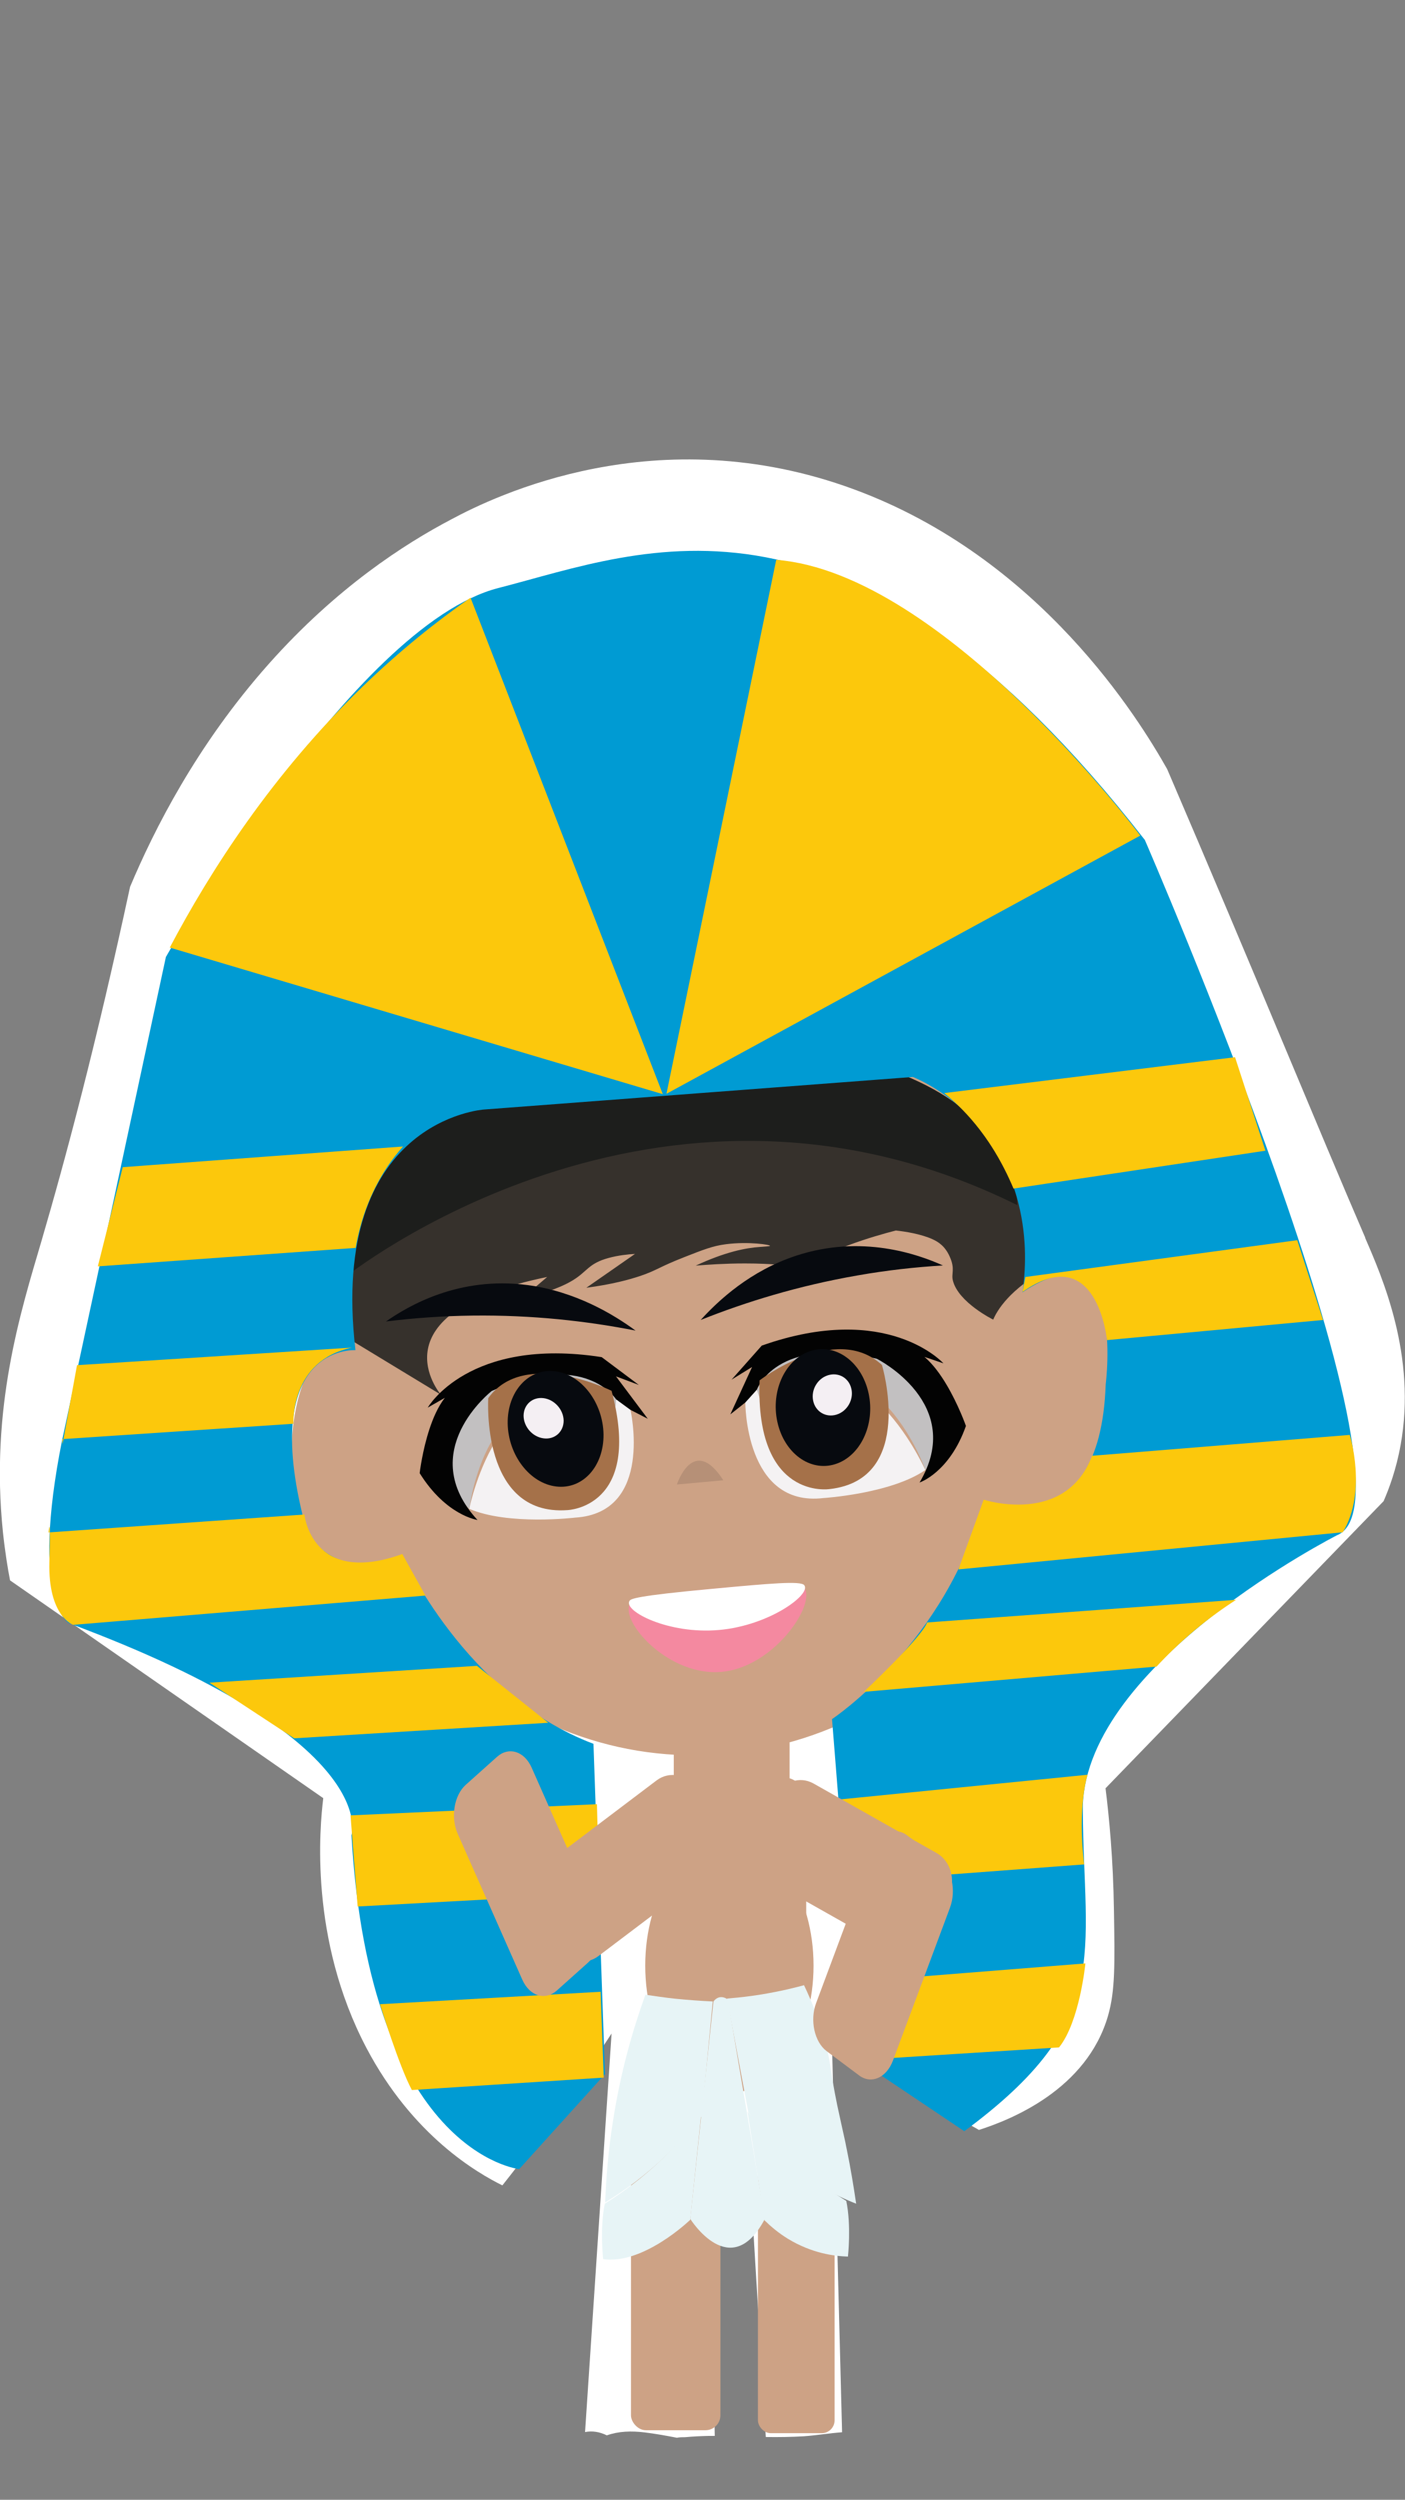 <?xml version="1.0" encoding="UTF-8"?>
<svg id="Capa_1" data-name="Capa 1" xmlns="http://www.w3.org/2000/svg" version="1.1" viewBox="0 0 768 1366">
  <rect x="0" y="0" width="768" height="1366" fill="#808080" stroke="none"/>
  <defs>
    <style>
      .cls-1 {
        fill: #36312c;
      }

      .cls-1, .cls-2, .cls-3, .cls-4, .cls-5, .cls-6, .cls-7, .cls-8, .cls-9, .cls-10, .cls-11, .cls-12, .cls-13, .cls-14, .cls-15, .cls-16 {
        stroke-width: 0px;
      }

      .cls-2 {
        fill: #cda285;
      }

      .cls-3 {
        fill: #b69077;
      }

      .cls-4 {
        fill: #f4f2f3;
      }

      .cls-5 {
        fill: #fcc80c;
      }

      .cls-6 {
        fill: #1d1e1c;
      }

      .cls-7 {
        fill: none;
      }

      .cls-8 {
        fill: #a57149;
      }

      .cls-9 {
        fill: #e7f4f6;
      }

      .cls-10 {
        fill: #070a0f;
      }

      .cls-11 {
        fill: #f4eff3;
      }

      .cls-12 {
        fill: #009bd3;
      }

      .cls-13 {
        fill: #fff;
      }

      .cls-14 {
        fill: #c2c0c1;
      }

      .cls-15 {
        fill: #f489a0;
      }

      .cls-16 {
        fill: #030303;
      }
    </style>
  </defs>
  <g>
    <path class="cls-13" d="M746.3,676.4c-25.1-58.1-61.1-146.2-108.3-256.1-15.2-26.9-69.1-115.3-171.2-152.9-107.7-39.7-196.6,3.8-220.1,16.4-25.5,13.4-62.6,37.2-99.7,78.9-39.5,44.4-62.8,90.8-75.9,121.9-18.5,86-35.3,148.7-48.5,193.8-11.4,38.7-28,91.1-21,158.8,1.2,11.2,2.7,20.3,3.9,26.4l171.2,119c-1.9,15.7-7.8,76.8,23.6,136.5,25.4,48.2,60.8,68.4,74.3,75.1,11.6-14.6,23.5-30.4,35.5-47.3,8.6-12.1,16.6-24,24.2-35.7-4.8,72.6-9.7,145.2-14.5,217.8h0c4-.8,8.1-.1,11.9,1.8,6.5-2.3,13.4-2.5,20.8-1.6,5.8.7,11.7,1.8,17.5,2.9,1.5-.3,3-.3,4.5-.3,4.3-.4,8.5-.6,12.8-.7,1.1,0,2.2,0,3.4,0l-2.5-136.7h22.1l8.3,137.3c7,.1,13.9,0,20.8-.4,7-.5,14-1.7,20.9-2.2l-5.5-211c26.8,15.3,53.5,30.5,80.3,45.8,16.9-5.4,58.9-21.8,70.6-62.5,3.9-13.6,3.7-28.2,3.2-57.6-.4-27.7-2.6-50.6-4.6-66.6,50.7-52.3,101.3-104.6,152-156.9,3-6.9,6.9-17.3,9.3-30.7,8.8-48.7-10-91.5-19.4-113.2Z"/>
    <g>
      <g>
        <path class="cls-3" d="M335.1,834.4s9.9,71.1,14.1,88.7"/>
        <path class="cls-2" d="M596.7,700.9c7.6,131.6-81.9,246.9-199.8,257.5-117.9,10.6-219.7-87.4-227.3-219-7.6-131.6,81.9-246.9,199.8-257.5,117.9-10.6,219.7,87.4,227.3,219Z"/>
        <path class="cls-2" d="M555.7,767.7c3,38,18.5,66.5,34.7,63.5,16.1-2.9,26.8-36.1,23.8-74.1-3-38-18.5-66.5-34.7-63.5-16.1,2.9-26.8,36.1-23.8,74.1Z"/>
        <line class="cls-7" x1="440.4" y1="800.9" x2="440.2" y2="797.9"/>
        <line class="cls-7" x1="536.4" y1="789.2" x2="536.2" y2="786.2"/>
        <path class="cls-2" d="M159.7,809.6c3,38,18.5,66.5,34.7,63.5,16.1-2.9,26.8-36.1,23.8-74.1-3-38-18.5-66.5-34.7-63.5-16.1,2.9-26.8,36.1-23.8,74.1Z"/>
        <path class="cls-1" d="M240.9,762s-38.1-44.5,58.2-64.2l-13.8,11.8c15.5-3.6,23.5-7.3,28-10.1,7.8-4.8,8.4-9.1,19.4-12.1,5.2-1.4,10.6-2,14.4-2.2l-26.6,18.5c14.3-1.9,23.7-4.5,29.6-6.5,8.9-3,9.8-4.7,24.1-10.3,10.2-4,15.5-6.1,22.6-7,12.4-1.6,24.6.3,24.1.9-.2.3-3.5.4-5.6.6-7.6.5-18.9,2.7-35,10.2,6.4-.5,15.8-1.2,26.9-1.2,16.4,0,18.9,1.4,27.3.3,10.6-1.4,13.8-4.5,29.7-10.4,10-3.7,19.3-6.3,25.5-7.9,5.3.6,13.7,1.9,20.1,4.8,3,1.4,6.7,3.6,9.3,9.4,3.2,7,.7,9.3,1.8,13.3,3.1,11.9,22,21.2,22,21.2h0c1.7-3.9,4.6-8.4,9.7-13.5,11.6-11.4,29.4-20.5,42.9-26.4-13.8-9.2-27.1-20.6-35.9-34.4-2.7-4.2-4.7-8.3-6.3-12.3,3.3,0,6.7-.7,8.8-1.7,2.5-1.2,2.6-2.8.1-3.8-4.6-2.8-12.3-6.6-24.9-9.7-35.6-8.8-84.1-4.9-138.6-.7-27.7,2.2-55.6,4.4-91.5,10.8-40.1,7.1-69.9,15.8-88.3,21.8-.3,8-5.1,14.6-9.1,18.8,0,0-11.1,11.8-34.6,22.9-8.6,4.1-12.9,6.1-14.1,6.4-.8.2-2.9.8-3.9,1.7-1.3,1.2,0,2.3,1.2,3.1,9.2-2.4,18.4-4.8,27.6-7.2-3.3,4-6.8,9.7-6.6,16.2.2,8.9,7.1,15.4,12.3,19.1,16.4,9.9,32.7,19.9,49.1,29.8Z"/>
        <path class="cls-6" d="M188.1,698.3s170.6-137.5,367.9-39.8c0,0,4.3-105.1-227-86.4,0,0-166.9,32.1-140.9,126.2Z"/>
        <g>
          <g>
            <g>
              <path class="cls-12" d="M90.6,523.1s101.9-181.4,181.9-201.8c80-20.5,191.5-70.2,353.3,137.7,0,0,156,359.4,105.1,379.9,0,0-136.7,69.4-139,147.9,0,.8,0,1.6,0,2.4.4,79.4,17,115-64.8,175.4l-57.4-38.5-14.9-186.7s63-41.8,83-119.6c0,0,63.5,26.9,66.6-63.4,0,0,11.5-88.4-45.5-50.2,1.6-11,2.8-28.8-2.2-48.6-12.5-49.6-52.6-67-57.7-69.1-78.2,5.9-156.3,11.9-234.5,17.8,0,0-84.9,5.6-70.2,131.5,0,0-55.2-3.6-26.3,100.1,0,0,16.7,28.3,51.9,11.7,0,0,34.3,76.9,104.5,103.3l6.3,180.5-46.9,51.9s-81.6-8.5-91.7-182.4c0,0,17.8-51.9-154.4-115.9,0,0-21.5-11.3-3.7-100.3,18.9-87.8,37.7-175.6,56.6-263.4Z"/>
              <polygon class="cls-5" points="195.5 1041.8 327.6 1034.6 326.3 985.9 191.6 992 195.5 1041.8"/>
              <path class="cls-5" d="M299.6,941.4l-138.8,8.5c-15.4-10.1-30.9-20.3-46.3-30.4,48.7-3.1,97.4-6.1,146.2-9.2l39,31.1Z"/>
              <path class="cls-5" d="M232.5,871.9l-192.5,16s-13.8-4.7-13-34.3c.8-29.6-.5-16.2-.5-16.2l139.9-9.8s3.9,39.5,53.5,21.6l12.6,22.6Z"/>
              <path class="cls-5" d="M34,786.4l126.4-8.4s-1.9-34.6,32-41.6l-150.3,9.6-7.9,43.1-.2-2.6Z"/>
              <path class="cls-5" d="M53.5,692c47-3.4,93.9-6.7,140.9-10.1,1.2-6.8,3.2-15.3,6.9-24.5,6-14.9,13.6-24.9,19-30.9-51.1,3.8-102.1,7.5-153.2,11.3l-13.6,54.1Z"/>
              <path class="cls-5" d="M92.8,517.8c89.8,26.7,179.6,53.4,269.5,80.1-35-90.4-70.1-180.9-105.1-271.3-18.5,12.9-38.6,28.9-59.1,48.7-49.3,47.8-83,100.3-105.3,142.5Z"/>
              <path class="cls-5" d="M424.3,305.9c-20,97.3-40,194.5-60,291.8,86.3-47,172.7-94.1,259-141.1,0,0-107.1-143.4-199-150.7Z"/>
              <path class="cls-5" d="M516.2,597.3c53-6.5,105.9-13.1,158.9-19.6l16.6,51.1c-45.9,6.9-91.8,13.8-137.7,20.7-2.9-6.9-6.8-14.9-12-23-9-14-18.6-23.3-25.9-29.2Z"/>
              <path class="cls-5" d="M560.5,697.8l148.6-20.1,14.1,43.6-118.1,11s-5.3-55.1-46.2-26.3l1.6-8.2Z"/>
              <path class="cls-5" d="M597.1,795.5l140.7-11.4s9.7,31-3.8,53.2l-210.1,20.3,13.8-38.1s44.7,14.6,59.3-24.1Z"/>
              <path class="cls-5" d="M506.7,886.6c56.3-4.1,112.7-8.3,169-12.4-7,4.5-14.6,9.9-22.6,16.6-8,6.7-15,13.5-20.9,19.9l-160,13.8s31.8-29.9,34.6-37.9Z"/>
              <path class="cls-5" d="M458.1,983.4l136.4-13.6s-5.7,16.9-1.9,49l-130.7,9.8-3.8-45.2Z"/>
            </g>
            <path class="cls-5" d="M225.1,1142.1l104.9-6.8-1.7-46.9-120.6,6.8s10.5,34.1,17.4,46.8Z"/>
          </g>
          <path class="cls-5" d="M465.2,1083.1l128.1-10.2s-3.1,31.8-14.4,45.9c-36.8,2.3-73.7,4.7-110.5,7-1.1-14.2-2.1-28.5-3.2-42.7Z"/>
        </g>
        <path class="cls-3" d="M370,811.2s9-27.7,25.4-2.3"/>
        <g>
          <path class="cls-15" d="M440.2,868.7c4.4,10.2-18,42.4-45.8,44.9-27.9,2.5-53.7-25.4-50.5-36.2.6-2,2.8-5.2,45.6-9.2,32.4-3,48.6-4.5,50.8.5Z"/>
          <path class="cls-13" d="M439.6,866.2c4.1,4.9-19,22.1-46.6,24.5-27.6,2.5-52.4-10.4-48.9-15.9.7-1.1,2.9-2.7,45.3-6.6,32.1-3,48.2-4.4,50.2-2Z"/>
        </g>
      </g>
      <rect class="cls-2" x="414.3" y="1155.3" width="41.9" height="174.3" rx="7" ry="7"/>
      <rect class="cls-2" x="357.7" y="971.3" width="83" height="113" rx="12" ry="12"/>
      <ellipse class="cls-2" cx="398.7" cy="1074.1" rx="46" ry="69.6"/>
      <rect class="cls-2" x="368.3" y="919.2" width="63.3" height="105.4" rx="10.7" ry="10.7"/>
      <rect class="cls-2" x="344.9" y="1153.7" width="48.9" height="174.3" rx="8.2" ry="8.2"/>
      <g>
        <path class="cls-9" d="M397.8,1092.6s-4.3-3.5-7.8,1.1l-12.7,118.8s22.1,35.4,40.8,0l-20.3-120Z"/>
        <path class="cls-9" d="M409,1154c3.8,6.5,9,14,16.1,21.5,15.3,16.2,32,24.5,42.9,28.7-1.4-9.4-3-19.3-5.1-29.5-.3-1.5-.6-2.8-.8-4-1.4-6.4-2.5-11.2-2.8-12.7-2.4-10.5-4.1-20.5-4.1-20.5-1.3-7.7-1.6-11.8-3.6-19.6,0-.2-.7-2.6-1.4-5.3-2.9-10.1-7-20-10.7-27.8-5.1,1.4-10.6,2.7-16.3,3.8-9.2,1.8-17.9,2.9-25.8,3.5l11.6,61.8Z"/>
        <path class="cls-9" d="M383.5,1156.5c-5.1,6.5-11.2,13.5-18.4,20.4-12.1,11.8-24.1,20.4-34.3,26.6.5-13.3,1.7-28.1,4.2-44,4.2-27.4,11-50.7,17.8-69.5,5.2.8,10.7,1.6,16.4,2.2,7.1.7,13.9,1.2,20.4,1.5-2,21-4,41.9-6,62.9Z"/>
        <path class="cls-9" d="M383.2,1156.1l-5.9,56.9s-25.4,24.6-47.6,21.5c0,0-1.9-16.8.9-30.3,11.8-7.4,25.4-17.7,38.9-32,5.1-5.4,9.7-10.9,13.7-16.1Z"/>
        <path class="cls-9" d="M408.6,1153.8c3.1,19.8,6.2,39.7,9.3,59.5,3.4,3.3,7.7,7,13,10.2,12.9,7.8,25.1,9.4,32.6,9.6,0,0,1.9-16.8-.9-30.4-12-7.4-25.8-17.8-39.5-32.1-2.3-2.4-4.6-5-4.6-5-4-4.5-7.3-8.5-9.9-11.8Z"/>
        <path class="cls-9" d="M373.4,1127.3s-3.8,14.4-38.8,33.9"/>
        <path class="cls-9" d="M422.1,1126s3.5,14.4,35.1,33.9"/>
      </g>
      <g>
        <path class="cls-2" d="M305.5,1064.5l-12.9-20.7c-4.8-7.8-3-18.5,4-23.8l62.3-47.1c7-5.3,16.8-3.3,21.6,4.4l12.9,20.7c4.8,7.8,3,18.5-4,23.8l-62.3,47.1c-7,5.3-16.8,3.3-21.6-4.4Z"/>
        <path class="cls-2" d="M254.6,975.3l17.1-15.3c6.4-5.7,14.9-3.1,18.9,5.9l35.3,79.7c4,9,2,21.1-4.4,26.8l-17.1,15.3c-6.4,5.7-14.9,3.1-18.9-5.9l-35.3-79.7c-4-9-2-21.1,4.4-26.8Z"/>
      </g>
      <g>
        <path class="cls-2" d="M518.7,1035.6l-10.4,22.4c-3.9,8.4-13.3,11.7-20.9,7.4l-67.3-38c-7.6-4.3-10.6-14.7-6.7-23l10.4-22.4c3.9-8.4,13.3-11.7,20.9-7.4l67.3,38c7.6,4.3,10.6,14.7,6.7,23Z"/>
        <path class="cls-2" d="M469.6,1134.1l-17.8-13.3c-6.6-5-9.2-16.8-5.7-26.2l31.2-83.6c3.5-9.4,11.9-13.1,18.5-8.1l17.8,13.3c6.6,5,9.2,16.8,5.7,26.2l-31.2,83.6c-3.5,9.4-11.9,13.1-18.5,8.1Z"/>
      </g>
    </g>
  </g>
  <g>
    <path class="cls-4" d="M407.4,766.3s-.2,57.5,42.8,52.3c0,0,36.7-2.3,55.6-15.3,0,0-38.5-86.5-88.6-33.7l-3.5-10.3-6.3,7Z"/>
    <path class="cls-14" d="M413.8,759.3s14.2-34.7,71-15.2c0,0,41.6,27.8,21.1,59.2,0,0-30.7-86-88.6-33.7l-3.5-10.3Z"/>
    <path class="cls-16" d="M502.7,810.1s16.3-5.4,25.3-30.9c0,0-16.2-46.2-36.7-42.5l24.4,8.3s-30.5-34-99.3-9.7l-16.5,18.6,11.2-6.9-11.9,25.9,8.2-6.5,6.3-7s10.5-29.9,65.6-16.9c0,0,49,24.6,23.3,67.7Z"/>
    <path class="cls-16" d="M467.6,757.2s11.6,38-19.3,41.8c0,0-26.5,4.4-24.4-35.9,0,0,27.3-20,43.6-6Z"/>
    <path class="cls-8" d="M482.1,745.9s18.7,62.5-28.6,67.8c0,0-40.7,6.4-38.3-59.4,0,0,41.4-31.9,66.9-8.4Z"/>
    <path class="cls-10" d="M424.9,776.9c3.7,17.1,17.8,27.5,31.6,23.2,13.8-4.3,22-21.6,18.3-38.7-3.7-17.1-17.8-27.5-31.6-23.2-13.8,4.3-22,21.6-18.3,38.7Z"/>
    <path class="cls-10" d="M515.4,691.5c-14.8.9-30.5,2.6-46.9,5.5-32.1,5.6-60.7,14.4-85.5,24.3,9.9-10.9,27.3-27,52.4-35.2,35.6-11.6,66.2-.8,80,5.4Z"/>
    <path class="cls-10" d="M211.1,722.1c14.7-1.8,30.5-3,47.2-3.2,32.7-.4,62.6,3,89.1,8.2-12.1-8.9-32.8-21.4-59.2-24.9-37.4-4.9-65,11.4-77.2,19.9Z"/>
    <path class="cls-11" d="M444.5,765.5c1.3,6,7,9.3,12.8,7.5,5.8-1.8,9.4-8.1,8.1-14-1.3-6-7-9.3-12.8-7.5-5.8,1.8-9.4,8.1-8.1,14Z"/>
  </g>
  <g>
    <path class="cls-4" d="M344.6,770.3s13,56.3-30.2,59c0,0-36.4,4.4-57.9-4.8,0,0,18.3-91.8,79.2-49.2l1.1-10.8,7.8,5.7Z"/>
    <path class="cls-14" d="M336.8,764.6s-21.6-31.3-72.9-1.9c0,0-34.5,34.9-7.4,61.9,0,0,10.8-89.8,79.2-49.2l1.1-10.8Z"/>
    <path class="cls-16" d="M261.1,830.6s-17.2-2.3-31.7-25.6c0,0,5.5-48.2,26.4-48.4l-22,12.6s22.3-38.9,95.1-27.6l20.3,15.2-12.5-4.7,17.4,23.2-9.5-4.9-7.8-5.7s-17-27.3-68-4.6c0,0-42.4,33-7.7,70.6Z"/>
    <path class="cls-16" d="M283.6,772.4s-2.8,39.3,28.2,37.5c0,0,27-.5,15.8-39.6,0,0-31.2-14.6-44.1,2.1Z"/>
    <path class="cls-8" d="M266.9,764s-4.3,64.6,43.2,61.2c0,0,41.3-1.2,24.2-65.2,0,0-47.7-23.6-67.4,4Z"/>
    <path class="cls-10" d="M329.9,783.8c.2,17.4-11.3,30.2-25.8,28.5-14.5-1.7-26.3-17.1-26.6-34.5-.2-17.4,11.3-30.2,25.8-28.5,14.5,1.7,26.3,17.1,26.6,34.5Z"/>
    <path class="cls-11" d="M308.1,776.3c0,6.1-4.8,10.4-10.8,9.7-6.1-.7-11-6.2-11.1-12.3,0-6.1,4.8-10.4,10.8-9.7s11,6.2,11.1,12.3Z"/>
  </g>
</svg>